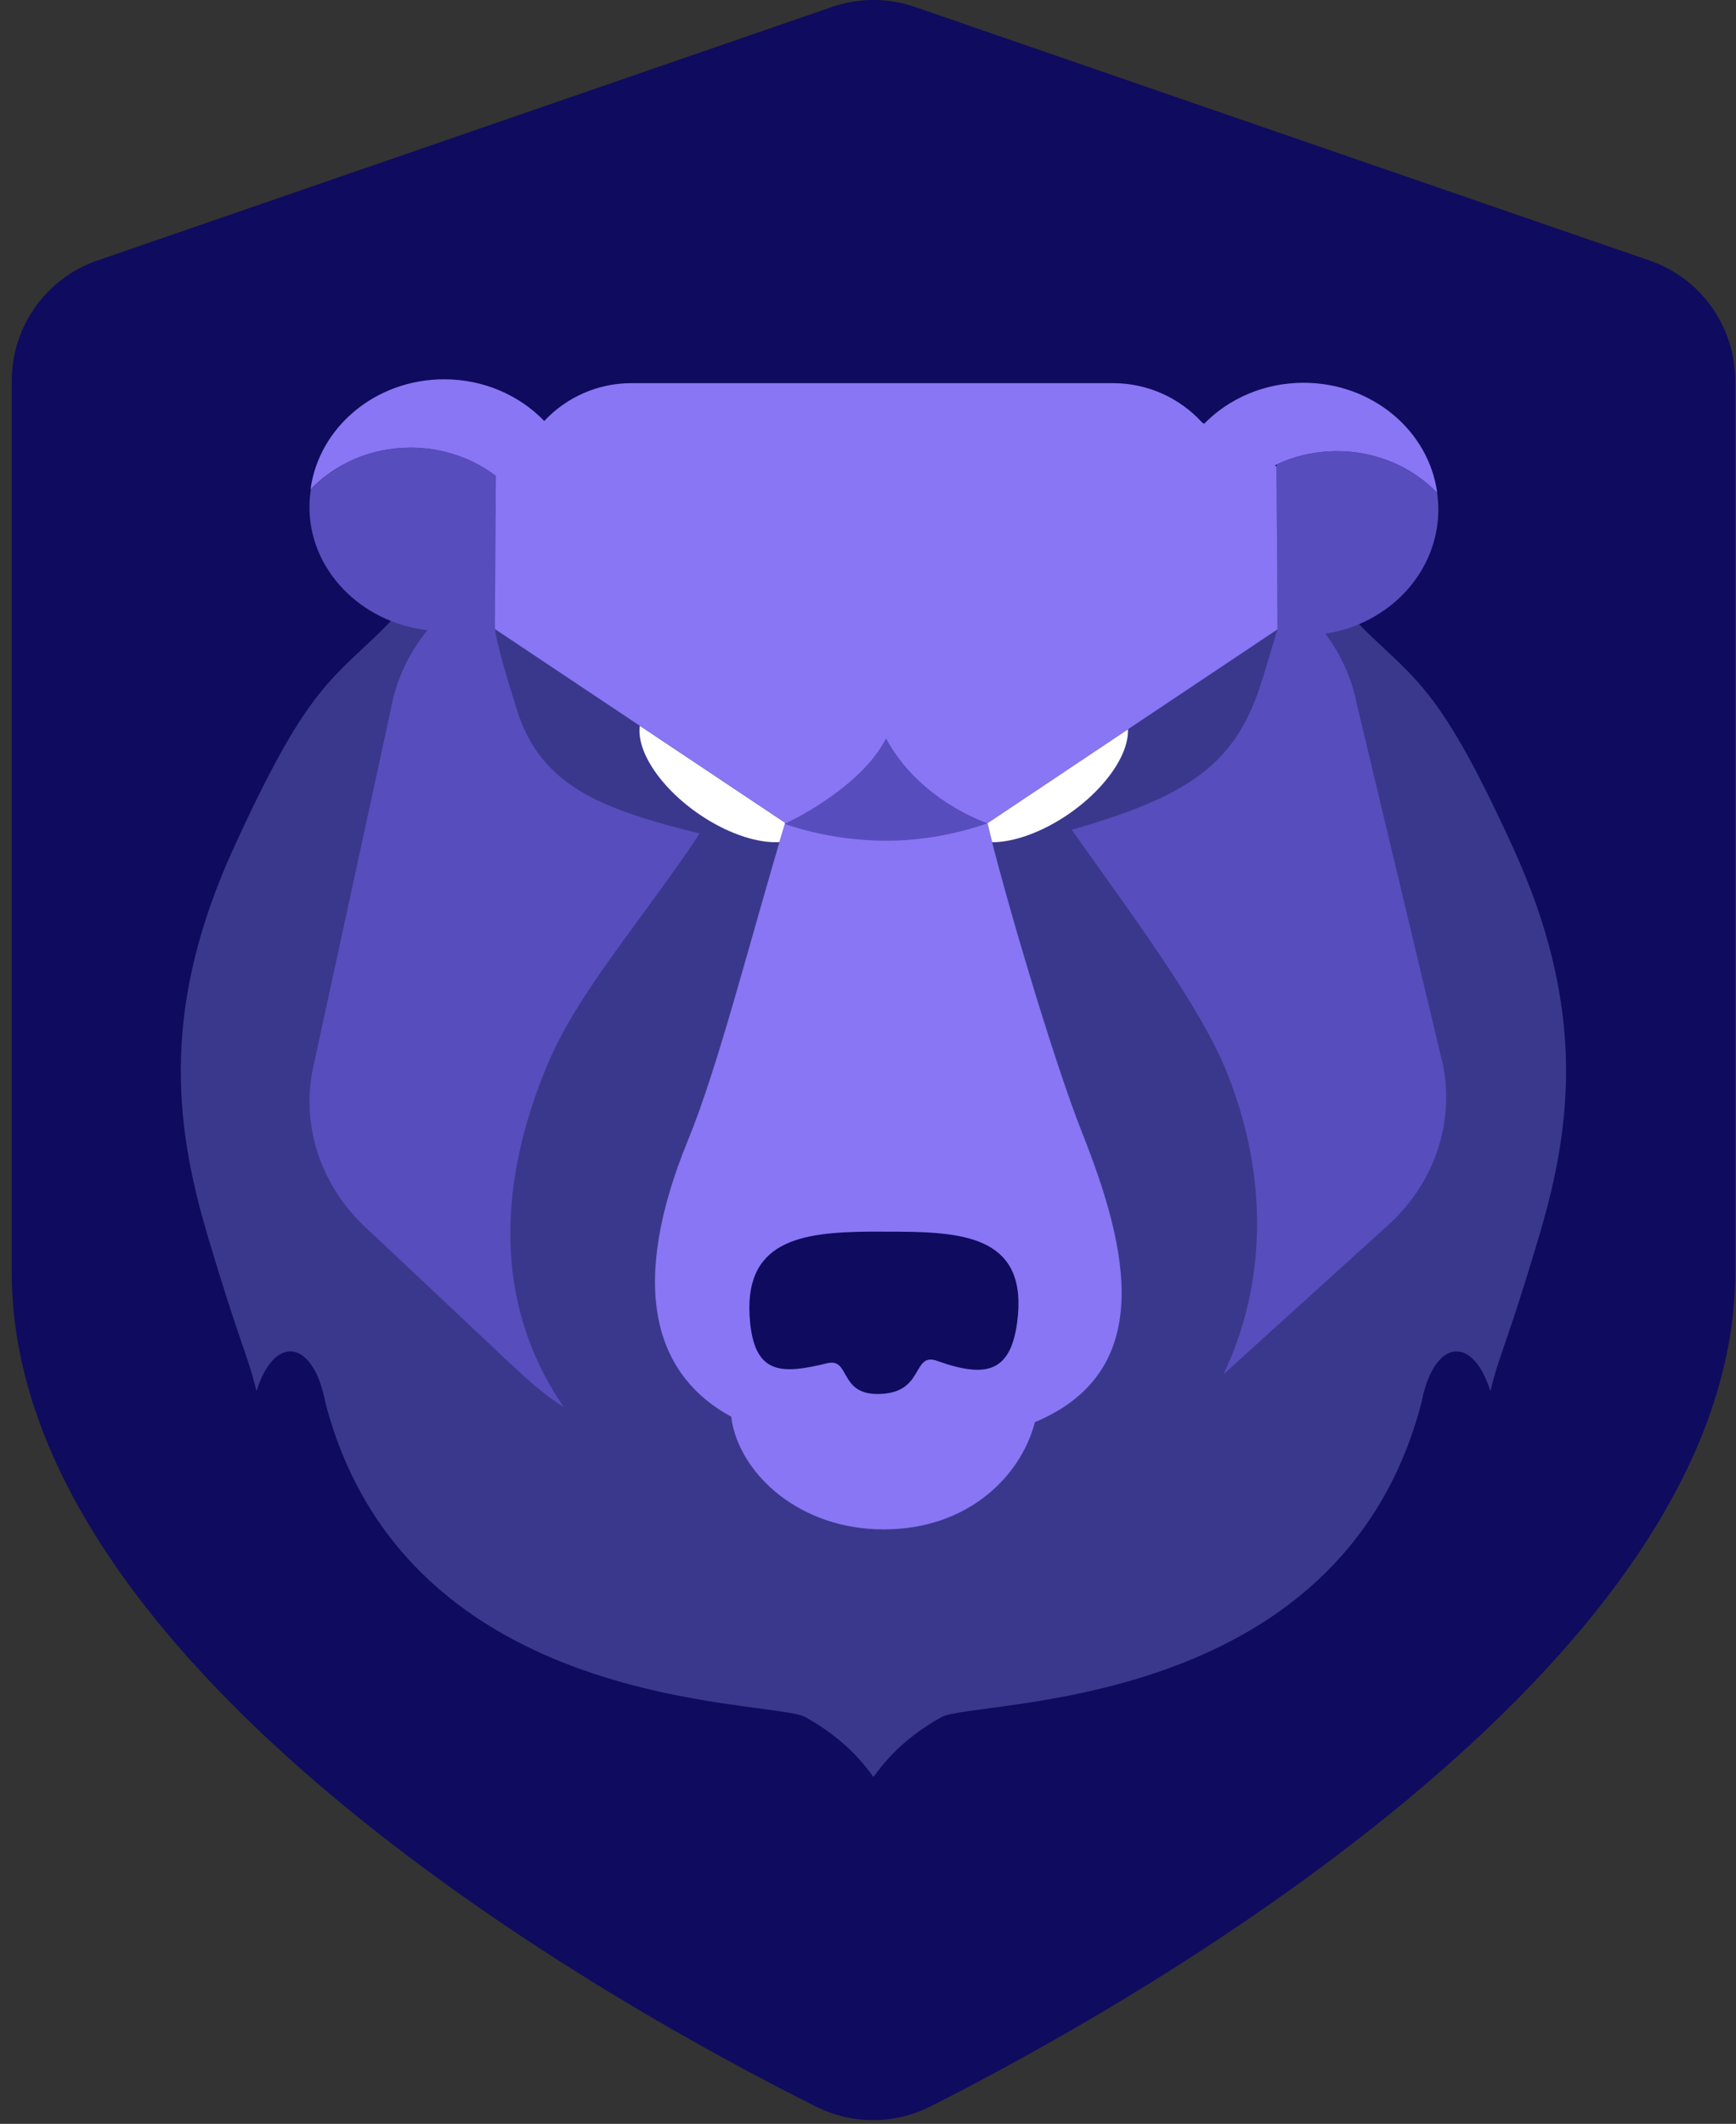 <svg width="85" height="104" viewBox="0 0 85 104" fill="none" xmlns="http://www.w3.org/2000/svg">
<rect x="0" y="0" width="85" height="104" fill="#333333" stroke="none"/>
<path d="M40.735 0.342L4.768 12.758C2.259 13.623 0.576 15.986 0.576 18.64V62.31C0.576 81.954 30.559 98.461 39.974 103.162C41.733 104.039 43.799 104.034 45.552 103.149C54.958 98.399 84.959 81.725 84.959 62.31V18.64C84.959 15.986 83.275 13.623 80.767 12.758L44.797 0.34C43.481 -0.114 42.051 -0.114 40.735 0.342Z" fill="#0F0B5E"/>
<path d="M74.097 41.534C70.593 33.858 69.431 33.38 66.887 30.913L60.263 24.159C58.202 22.16 58.453 20.38 55.524 20.312H42.766H30.009C27.077 20.38 27.328 22.16 25.27 24.159L18.645 30.913C16.102 33.383 14.939 33.858 11.436 41.534C7.932 49.21 8.504 54.907 10.146 60.439C11.789 65.971 12.099 66.224 12.558 68.123C13.429 65.334 15.328 65.561 15.926 68.657C19.899 84.004 37.82 83.171 39.441 84.085C40.608 84.743 41.771 85.62 42.753 86.996C42.755 87.001 42.761 87.009 42.764 87.014C42.764 87.014 42.764 87.012 42.766 87.012C42.766 87.012 42.766 87.014 42.769 87.014C42.772 87.006 42.777 87.001 42.78 86.996C43.762 85.62 44.921 84.743 46.092 84.085C47.713 83.171 65.633 84.004 69.606 68.657C70.205 65.564 72.104 65.334 72.975 68.123C73.433 66.227 73.744 65.971 75.386 60.439C77.026 54.907 77.601 49.21 74.097 41.534Z" fill="#3A388C"/>
<path d="M48.347 40.309C48.411 40.585 48.49 40.9 48.576 41.243C50.375 41.24 52.84 39.883 54.256 38.071C54.939 37.197 55.254 36.369 55.23 35.708L48.347 40.309Z" fill="white"/>
<path d="M38.167 41.235C38.259 40.919 38.353 40.603 38.448 40.291L31.327 35.538C31.233 36.223 31.543 37.121 32.287 38.074C33.755 39.951 36.358 41.34 38.167 41.235Z" fill="white"/>
<path d="M70.658 52.166L66.429 34.456C66.186 33.213 65.654 32.048 64.891 31.028C68.031 30.554 70.426 28.01 70.426 24.941C70.426 24.666 70.404 24.399 70.367 24.134C69.158 22.88 67.41 22.09 65.463 22.09C64.4 22.09 63.397 22.327 62.51 22.743C62.51 22.791 62.507 22.837 62.507 22.837L62.55 30.818C62.34 31.525 62.127 32.196 61.838 33.167C60.597 37.324 58.383 38.942 52.473 40.63C55.47 44.865 58.806 49.313 60.098 52.576C62.159 57.771 61.965 63.012 59.901 67.298L67.972 59.986C70.213 57.955 71.219 55.025 70.658 52.166Z" fill="#584DBC"/>
<path d="M26.74 52.282C28.231 48.638 31.376 45.148 34.262 40.816C29.523 39.638 26.497 38.529 25.321 34.793C24.814 33.186 24.361 31.665 24.234 30.804L24.282 23.309C23.147 22.443 21.696 21.922 20.115 21.922C18.173 21.922 16.428 22.707 15.22 23.959C15.182 24.215 15.158 24.477 15.152 24.744C15.104 27.891 17.674 30.486 20.933 30.861C20.013 31.983 19.39 33.305 19.139 34.721L15.282 52.509C14.788 55.268 15.751 58.078 17.866 60.069L24.997 66.78C25.847 67.578 26.677 68.331 27.6 68.894C24.852 64.91 23.821 59.405 26.74 52.282Z" fill="#584DBC"/>
<path d="M70.372 24.137C69.965 21.097 67.192 18.743 63.829 18.743C61.9 18.743 60.166 19.517 58.96 20.749L58.863 20.693C57.746 19.463 56.166 18.762 54.504 18.762H42.979H30.909C29.291 18.762 27.748 19.436 26.648 20.614C25.439 19.36 23.692 18.573 21.747 18.573C18.383 18.573 15.611 20.925 15.203 23.967C16.412 22.71 18.162 21.92 20.112 21.92C21.693 21.92 23.144 22.441 24.279 23.306L24.231 30.802L38.445 40.291C36.684 46.168 35.187 52.166 33.685 55.835C30.815 62.842 31.923 67.265 35.81 69.375C35.818 69.472 35.829 69.569 35.848 69.669C36.349 72.252 39.181 74.89 43.273 74.89C47.365 74.89 49.965 72.32 50.663 69.669C50.666 69.66 50.666 69.65 50.669 69.642C56.605 67.149 55.254 61.191 53.007 55.527C51.537 51.819 49.107 43.533 48.347 40.309L62.55 30.818L62.507 22.837L62.421 22.786C63.332 22.341 64.365 22.09 65.463 22.09C67.413 22.09 69.164 22.88 70.372 24.137Z" fill="#8876F4"/>
<path d="M43.974 60.312C47.322 60.333 50.372 60.627 49.798 64.784C49.469 67.171 48.303 67.505 45.889 66.639C44.619 66.184 45.312 68.263 42.963 68.26C41.072 68.26 41.631 66.478 40.503 66.753C38.302 67.292 36.991 67.325 36.73 64.781C36.314 60.719 39.244 60.341 42.583 60.309L43.974 60.312Z" fill="#0F0B5E"/>
<path d="M38.421 40.342C38.421 40.342 40.584 41.17 43.384 41.17C46.184 41.17 48.347 40.309 48.347 40.309C48.347 40.309 45.043 39.238 43.384 36.158C42.103 38.664 38.421 40.342 38.421 40.342Z" fill="#584DBC"/>
</svg>
